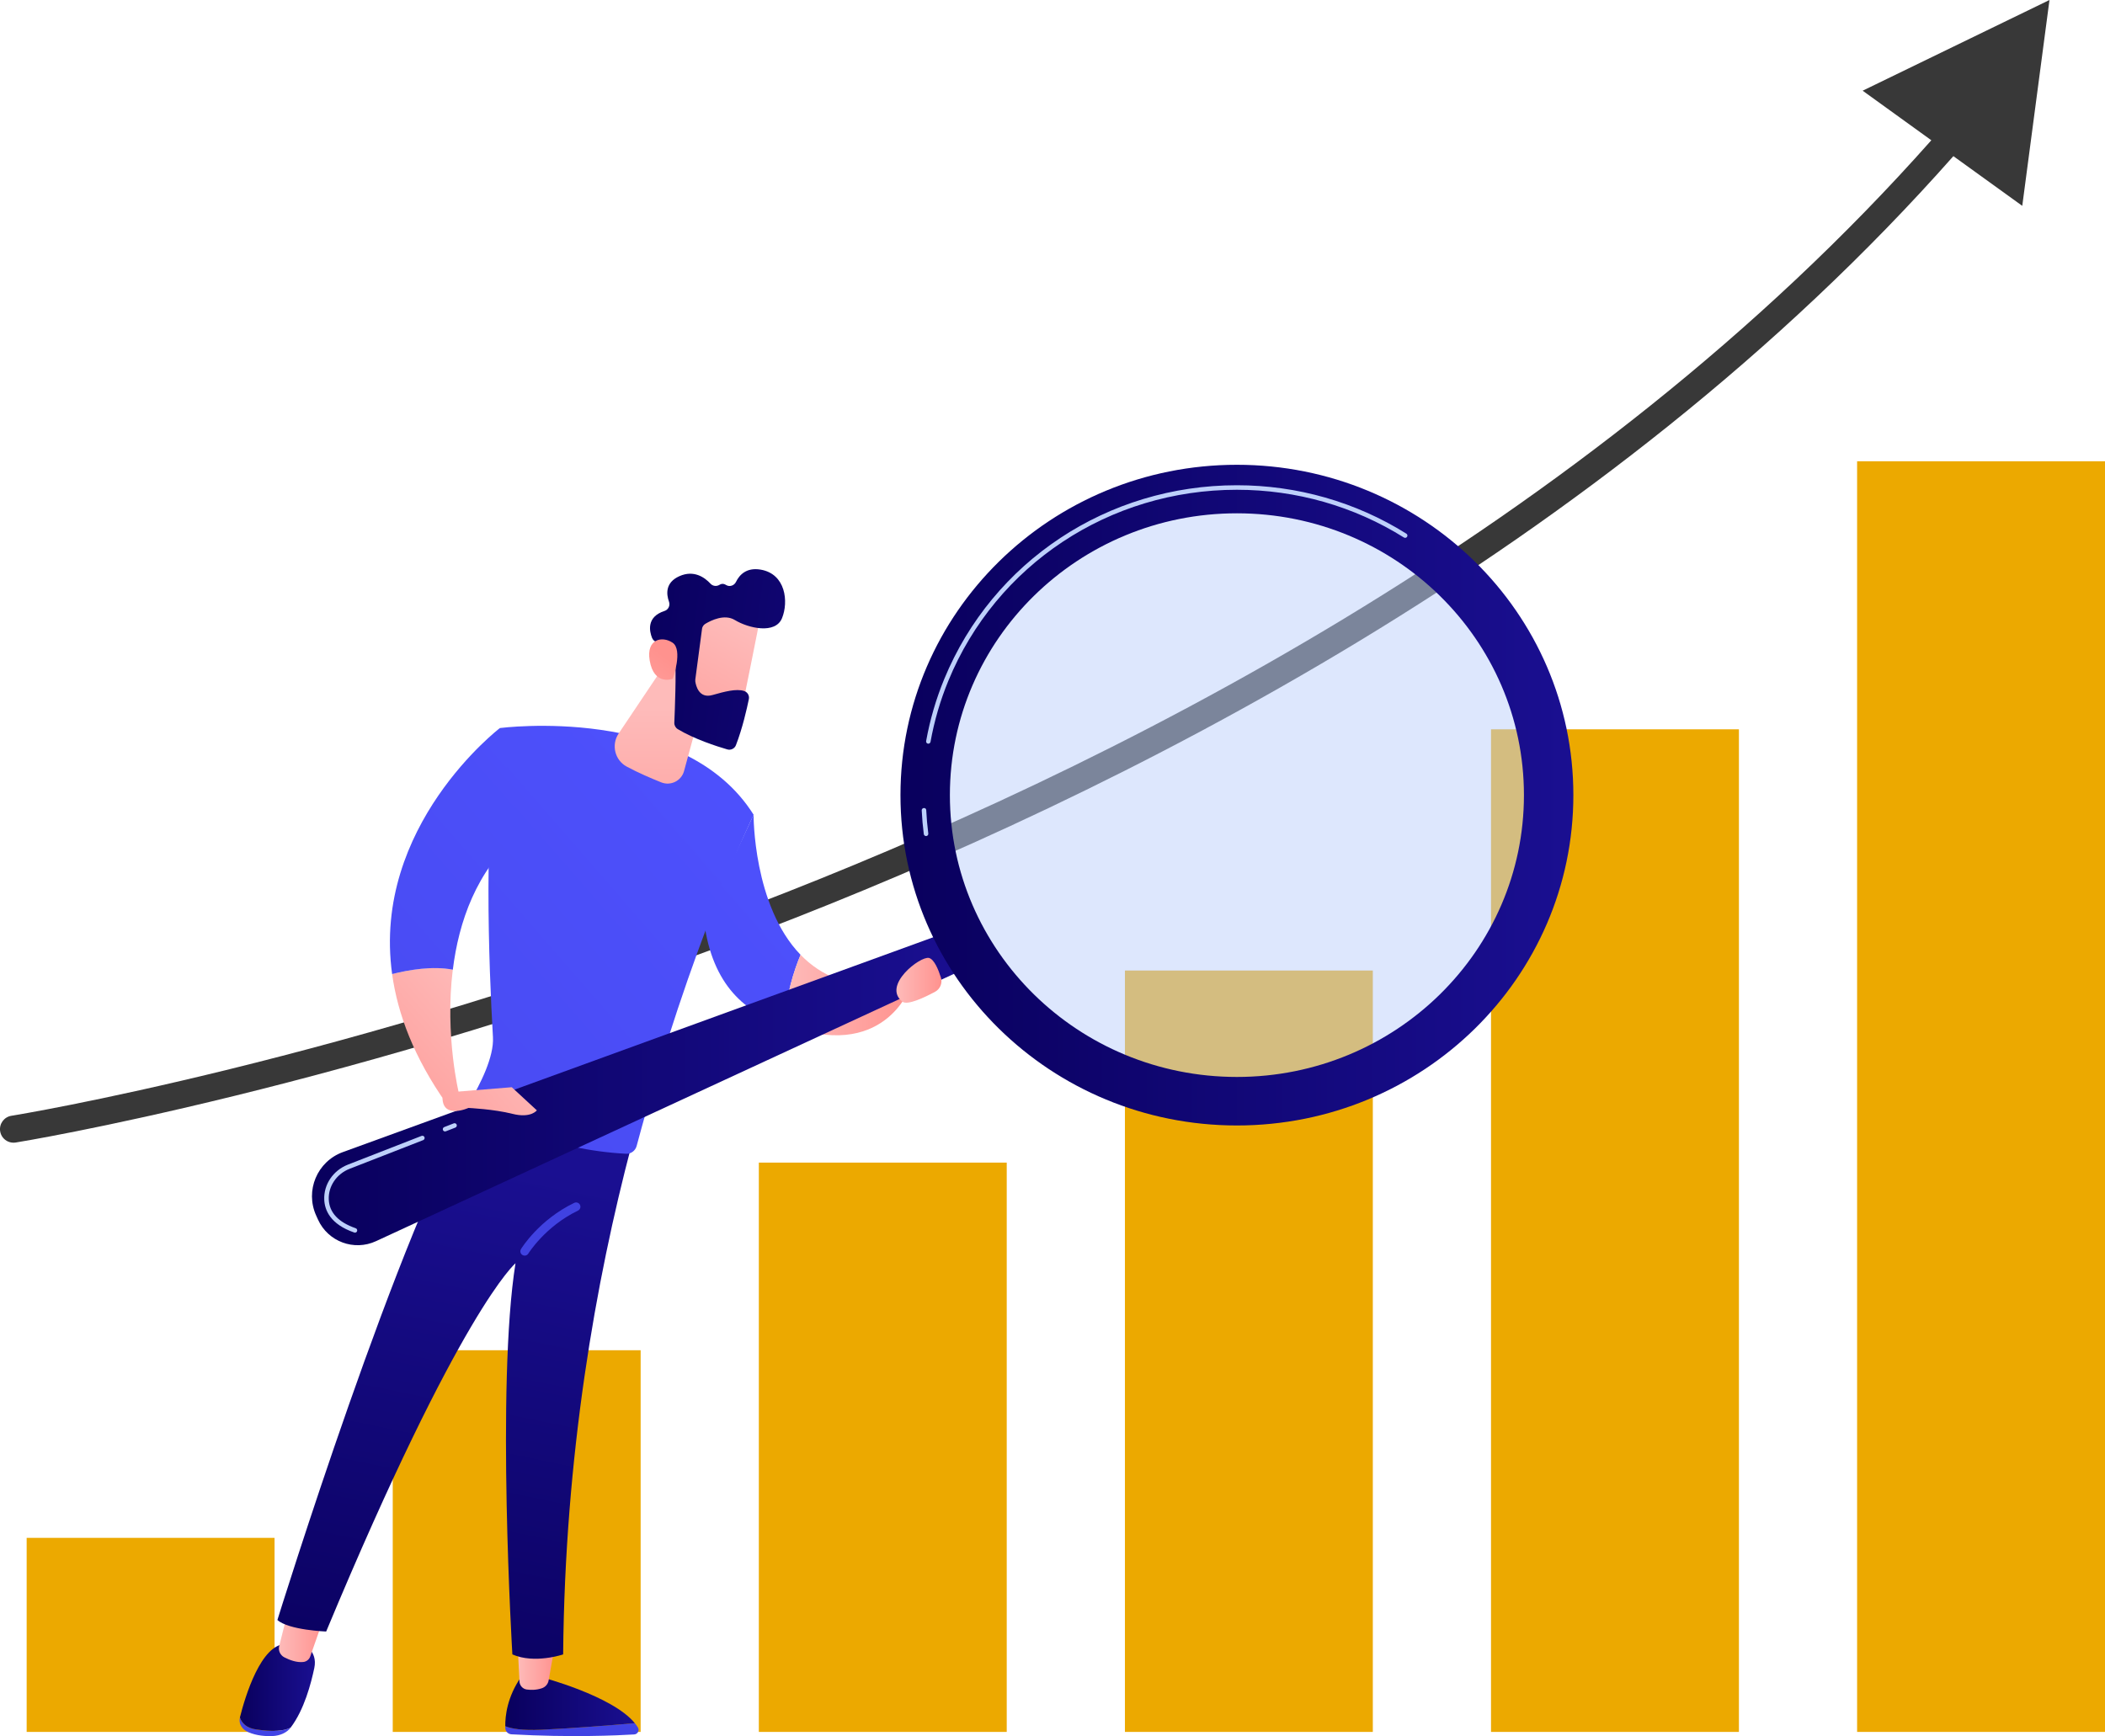 <?xml version="1.0" encoding="UTF-8"?>
<svg id="Camada_2" data-name="Camada 2" xmlns="http://www.w3.org/2000/svg" xmlns:xlink="http://www.w3.org/1999/xlink" viewBox="0 0 809.42 667.64">
  <defs>
    <style>
      .cls-1 {
        fill: url(#linear-gradient-2);
      }

      .cls-2 {
        fill: url(#linear-gradient-17);
      }

      .cls-3 {
        opacity: .51;
      }

      .cls-4 {
        fill: url(#linear-gradient-15);
      }

      .cls-5 {
        fill: url(#linear-gradient-18);
      }

      .cls-6 {
        fill: url(#linear-gradient-14);
      }

      .cls-7 {
        fill: url(#linear-gradient-20);
      }

      .cls-8 {
        fill: url(#linear-gradient-6);
      }

      .cls-9 {
        fill: url(#linear-gradient-11);
      }

      .cls-10 {
        fill: url(#linear-gradient-10);
      }

      .cls-11 {
        fill: url(#linear-gradient-16);
      }

      .cls-12 {
        fill: url(#linear-gradient-21);
      }

      .cls-13 {
        fill: url(#linear-gradient-5);
      }

      .cls-14 {
        fill: #eca900;
      }

      .cls-15 {
        fill: url(#linear-gradient-7);
      }

      .cls-16 {
        fill: #383838;
      }

      .cls-17 {
        fill: url(#linear-gradient-9);
      }

      .cls-18 {
        fill: url(#linear-gradient-3);
      }

      .cls-19 {
        fill: url(#linear-gradient);
      }

      .cls-20 {
        fill: #bdd0fb;
      }

      .cls-21 {
        fill: url(#linear-gradient-19);
      }

      .cls-22 {
        fill: url(#linear-gradient-4);
      }

      .cls-23 {
        fill: url(#linear-gradient-8);
      }

      .cls-24 {
        fill: url(#linear-gradient-12);
      }

      .cls-25 {
        fill: url(#linear-gradient-13);
      }
    </style>
    <linearGradient id="linear-gradient" x1="236.25" y1="578.95" x2="219.27" y2="668.08" gradientUnits="userSpaceOnUse">
      <stop offset="0" stop-color="#4f52ff"/>
      <stop offset="1" stop-color="#4042e2"/>
    </linearGradient>
    <linearGradient id="linear-gradient-2" x1="1335.03" y1="655.12" x2="1384.84" y2="655.12" gradientTransform="translate(-1140.73)" gradientUnits="userSpaceOnUse">
      <stop offset="0" stop-color="#09005d"/>
      <stop offset="1" stop-color="#1a0f91"/>
    </linearGradient>
    <linearGradient id="linear-gradient-3" x1="1339.76" y1="641.09" x2="1354.2" y2="641.09" gradientTransform="translate(-1140.73)" gradientUnits="userSpaceOnUse">
      <stop offset="0" stop-color="#febbba"/>
      <stop offset="1" stop-color="#ff928e"/>
    </linearGradient>
    <linearGradient id="linear-gradient-4" x1="115.51" y1="590.16" x2="99.75" y2="674.45" xlink:href="#linear-gradient"/>
    <linearGradient id="linear-gradient-5" x1="1232.98" y1="648.93" x2="1261.82" y2="648.93" xlink:href="#linear-gradient-2"/>
    <linearGradient id="linear-gradient-6" x1="1247.97" y1="629.05" x2="1265.23" y2="629.05" xlink:href="#linear-gradient-3"/>
    <linearGradient id="linear-gradient-7" x1="154.78" y1="662.58" x2="199.25" y2="447.62" gradientTransform="matrix(1,0,0,1,0,0)" xlink:href="#linear-gradient-2"/>
    <linearGradient id="linear-gradient-8" x1="1464.98" y1="268.83" x2="1069.39" y2="612.89" gradientTransform="translate(-1140.73)" xlink:href="#linear-gradient"/>
    <linearGradient id="linear-gradient-9" x1="203.19" y1="324.23" x2="210.6" y2="454.36" xlink:href="#linear-gradient"/>
    <linearGradient id="linear-gradient-10" x1="1327.03" y1="377.53" x2="1265.6" y2="431.92" xlink:href="#linear-gradient-3"/>
    <linearGradient id="linear-gradient-11" x1="1432" y1="232.37" x2="1038.2" y2="574.88" gradientTransform="translate(-1140.73)" xlink:href="#linear-gradient"/>
    <linearGradient id="linear-gradient-12" x1="1493.9" y1="303.55" x2="1100.1" y2="646.06" gradientTransform="translate(-1140.73)" xlink:href="#linear-gradient"/>
    <linearGradient id="linear-gradient-13" x1="1442.18" y1="382.67" x2="1490.56" y2="382.67" xlink:href="#linear-gradient-3"/>
    <linearGradient id="linear-gradient-14" x1="1395.05" y1="272.32" x2="1394.52" y2="362.66" xlink:href="#linear-gradient-3"/>
    <linearGradient id="linear-gradient-15" x1="1260.69" y1="418.11" x2="1514.02" y2="418.11" xlink:href="#linear-gradient-2"/>
    <linearGradient id="linear-gradient-16" x1="1486.98" y1="305.78" x2="1745.72" y2="305.78" xlink:href="#linear-gradient-2"/>
    <linearGradient id="linear-gradient-17" x1="1080.7" y1="2267.29" x2="1036.23" y2="2326.12" gradientTransform="translate(-1109.6 -1851.08) rotate(-8.21)" xlink:href="#linear-gradient-3"/>
    <linearGradient id="linear-gradient-18" x1="243.2" y1="248.22" x2="397.49" y2="267.72" gradientTransform="matrix(1,0,0,1,0,0)" xlink:href="#linear-gradient-2"/>
    <linearGradient id="linear-gradient-19" x1="1015.57" y1="2313.88" x2="1051.23" y2="2277.29" gradientTransform="translate(-1109.6 -1851.08) rotate(-8.21)" xlink:href="#linear-gradient-3"/>
    <linearGradient id="linear-gradient-20" x1="1351.29" y1="404.92" x2="1289.86" y2="459.32" xlink:href="#linear-gradient-3"/>
    <linearGradient id="linear-gradient-21" x1="1485.42" y1="376.99" x2="1502.74" y2="376.99" xlink:href="#linear-gradient-3"/>
  </defs>
  <g id="Camada_1-2" data-name="Camada 1">
    <g>
      <g>
        <rect class="cls-14" x="714.1" y="177.39" width="95.32" height="488.65"/>
        <rect class="cls-14" x="573.33" y="280.47" width="95.32" height="385.57"/>
        <rect class="cls-14" x="432.56" y="373.23" width="95.32" height="292.81"/>
        <rect class="cls-14" x="291.79" y="447.1" width="95.32" height="218.94"/>
        <rect class="cls-14" x="151.02" y="519.26" width="95.32" height="146.78"/>
        <rect class="cls-14" x="10.25" y="591.41" width="95.32" height="74.63"/>
      </g>
      <path class="cls-16" d="m788.07,0l-71.84,34.88,26.41,19.06c-133.02,150.02-317.96,242.42-453.61,294.39C132.28,408.37,5.65,428.89,4.39,429.09c-2.84.45-4.78,3.12-4.33,5.96.29,1.83,1.49,3.28,3.07,3.96.88.38,1.87.53,2.89.37,1.27-.2,128.78-20.85,286.51-81.25,137.07-52.48,324.07-145.96,458.59-298.08l26.49,19.11L788.07,0Z"/>
      <g>
        <g>
          <g>
            <path class="cls-19" d="m244.11,662.68c-8.78.76-24.02,1.99-36.04,2.52-7.22.32-11.38-.39-13.78-1.35,0,.27.01.53.02.76.06,1.26,1.08,2.28,2.36,2.35,22.7,1.27,40.76.44,47.19.05,1.33-.08,2.12-1.53,1.44-2.66-.34-.57-.75-1.12-1.2-1.67Z"/>
            <path class="cls-1" d="m208.07,665.2c12.02-.53,27.26-1.76,36.04-2.52-8.63-10.59-36.04-17.73-36.04-17.73h-7.74c-5.32,7.67-6.09,14.98-6.04,18.9,2.39.96,6.55,1.67,13.78,1.35Z"/>
            <path class="cls-18" d="m199.03,632.32l.72,14.33c.08,1.55,1.24,2.86,2.79,3.08,1.55.22,3.62.25,5.81-.48,1.35-.45,2.35-1.59,2.6-2.98l2.5-13.95h-14.44Z"/>
          </g>
          <g>
            <g>
              <path class="cls-22" d="m98.5,665.1c-3.81-.53-5.53-2.51-6.25-4.62,0,.02,0,.04-.01.06-.56,2.23.74,4.54,3.34,5.64,3.14,1.33,6.57,1.56,9.23,1.45,2.86-.12,5.48-1.3,6.92-3.19l.02-.03c-2.87,1.42-6.9,1.59-13.25.7Z"/>
              <path class="cls-13" d="m116.46,632.22h-6.38c-9.72-.2-15.83,20.31-17.83,28.25.72,2.11,2.45,4.09,6.25,4.62,6.35.89,10.38.72,13.25-.7,5.25-6.91,7.86-17.03,9.11-22.94,1.42-6.72-4.4-9.23-4.4-9.23Z"/>
            </g>
            <path class="cls-8" d="m110.9,618.92l-3.54,14.1c-.43,1.73.39,3.52,1.99,4.34,1.98,1.02,4.77,2.09,7.34,1.78,1.21-.15,2.21-1,2.61-2.13l5.2-14.83-13.6-3.25Z"/>
          </g>
          <path class="cls-15" d="m106.67,623c4.41,3.91,18.75,4.43,18.75,4.43,51.66-124,72.8-141.62,72.8-141.62-7.46,46.8-1.2,150.42-1.2,150.42,8.53,3.76,19.52,0,19.52,0,.69-76.62,12.47-143.45,26.38-196.13-34.92-.78-53.49-12.73-59.55-17.53-29.11,46.93-76.7,200.43-76.7,200.43Z"/>
          <path class="cls-23" d="m192.23,279.97c-6.61,32.97-4.24,91.97-2.68,118.89.44,7.56-4.84,18.05-9.11,25.21-.67,1.12-.26,2.56.91,3.16,7.15,3.67,31.36,15.06,59.42,16.47,1.87.09,3.54-1.18,4.03-2.99,20.81-77.71,44.99-127.37,44.99-127.37-26.69-42.62-97.54-33.36-97.54-33.36Z"/>
          <path class="cls-17" d="m201.74,482.87c-.29,0-.59-.08-.86-.24-.78-.48-1.03-1.49-.55-2.27.28-.46,6.96-11.26,20.48-17.78.82-.39,1.81-.05,2.21.77.4.82.05,1.81-.77,2.21-12.61,6.08-19.03,16.42-19.1,16.53-.31.51-.86.79-1.41.79Z"/>
          <g>
            <path class="cls-10" d="m150.78,374.59c2.12,15.36,8.4,32.11,20.94,49.9l4.77-3.89s-5.51-22.34-2.38-47.7c-7.74-1.51-16.88.05-23.34,1.68Z"/>
            <path class="cls-9" d="m199.62,320.65l-7.38-40.68s-49.32,37.7-41.46,94.62c6.46-1.63,15.6-3.19,23.34-1.68,2.26-18.26,8.99-38.09,25.5-52.26Z"/>
          </g>
          <g>
            <path class="cls-24" d="m289.77,313.33l-19.04,41c3.08,24.76,16.38,35.46,30.72,39.56.89-11.28,3.75-20.4,6.39-26.7-18.32-18.92-18.07-53.87-18.07-53.87Z"/>
            <path class="cls-25" d="m307.84,367.19c-2.65,6.31-5.5,15.42-6.39,26.7,38.26,14.84,48.38-13.94,48.38-13.94l-7.07-1.25c-15.97,1.68-27.12-3.47-34.91-11.51Z"/>
          </g>
          <path class="cls-6" d="m272.23,262.71l-9.19,33.79c-1.03,3.8-5.14,5.83-8.79,4.37-3.94-1.58-8.94-3.73-13.25-6.05-4.6-2.48-6.03-8.39-3.12-12.73l19.11-28.49,15.25,9.11Z"/>
        </g>
        <path class="cls-4" d="m367.36,357.34l-235.53,85.72c-9.88,3.6-14.6,14.84-10.25,24.41l.71,1.57c3.85,8.47,13.86,12.18,22.3,8.27l228.69-105.79-5.93-14.19Z"/>
        <g class="cls-3">
          <ellipse class="cls-20" cx="475.62" cy="305.78" rx="116.27" ry="114.17"/>
        </g>
        <path class="cls-11" d="m475.62,178.74c-71.45,0-129.37,56.88-129.37,127.04s57.92,127.04,129.37,127.04,129.37-56.88,129.37-127.04-57.92-127.04-129.37-127.04Zm0,235.42c-60.96,0-110.37-48.52-110.37-108.38s49.41-108.38,110.37-108.38,110.37,48.52,110.37,108.38-49.41,108.38-110.37,108.38Z"/>
        <path class="cls-20" d="m356.08,321.52c-.43,0-.81-.32-.86-.76-.39-3.03-.66-6.09-.8-9.11-.02-.48.35-.89.83-.91.57-.03.89.35.91.83.14,2.97.41,5.99.79,8.98.06.48-.28.91-.75.97-.04,0-.08,0-.11,0Zm.89-35.52c-.05,0-.1,0-.15-.01-.47-.08-.79-.54-.7-1.01,1.47-8.17,3.81-16.21,6.98-23.89h0c18.65-45.24,62.82-74.48,112.52-74.48,23.18,0,45.71,6.44,65.16,18.62.41.26.53.79.27,1.2-.25.41-.79.53-1.2.28-19.17-12.01-41.39-18.36-64.24-18.36-49,0-92.54,28.81-110.92,73.4,0,0,0,0,0,0-3.12,7.56-5.43,15.48-6.88,23.53-.08.42-.44.72-.86.72Z"/>
        <g>
          <path class="cls-2" d="m292.34,237.03c.08.58-7.67,38.56-7.67,38.56l-21.59-4.89,2-37.09s25.86-6.3,27.26,3.41Z"/>
          <path class="cls-5" d="m269.94,241.88l-2.58,19.44c-.03.25-.03.5,0,.74.22,1.52,1.35,6.71,6.59,5.23,4.75-1.35,9.11-2.5,12.12-1.58,1.35.41,2.17,1.78,1.88,3.17-.71,3.45-2.44,11.2-4.97,17.7-.51,1.32-1.96,2.01-3.32,1.62-4.09-1.19-12.66-3.95-19.03-7.79-.86-.52-1.38-1.46-1.34-2.47.21-4.91.78-19.83.3-24.01-.45-3.93-5.27-6.28-7.36-7.12-.69-.28-1.22-.82-1.5-1.5-.97-2.43-2.31-8.05,4.78-10.35,1.48-.48,2.26-2.08,1.74-3.55-1.05-2.92-1.49-7.38,3.99-9.83,5.57-2.5,9.73.47,11.97,2.89.91.98,2.37,1.12,3.49.41.64-.41,1.47-.54,2.47.08,1.35.84,3.13.27,3.82-1.16,1.33-2.74,4.05-5.67,9.5-4.74,9.68,1.66,10.77,12.38,8.22,18.66-2.55,6.28-12.94,3.89-18.15.72-3.96-2.41-9.1.12-11.34,1.46-.71.43-1.18,1.15-1.29,1.97Z"/>
          <path class="cls-21" d="m258.72,261.02s3.98-11.14-.11-13.87c-4.09-2.73-10.14-1.31-8.81,6.76,1.66,10.04,8.92,7.11,8.92,7.11Z"/>
        </g>
        <path class="cls-7" d="m174.52,419.92l22.27-1.81,9.64,8.89s-2.28,3.15-9.41,1.34c-7.13-1.81-16.9-2.26-16.9-2.26,0,0-9.85,4.44-9.97-3.87l4.37-2.29Z"/>
        <path class="cls-12" d="m346.99,385.22c1.93,1.5,8.52-1.64,12.56-3.81,1.97-1.06,2.92-3.36,2.25-5.49-.97-3.06-2.59-7.02-4.58-7.52-3.31-.83-18.16,10.61-10.22,16.81Z"/>
        <path class="cls-20" d="m136.48,474.03c-.09,0-.19-.01-.29-.05-9.2-3.18-11.34-8.62-11.51-12.62-.25-5.85,3.42-11.27,9.14-13.5l28.28-11.03c.44-.17.95.04,1.12.49.17.45-.05.95-.49,1.13l-28.28,11.03c-5.02,1.96-8.25,6.7-8.03,11.81.22,5.03,3.7,8.75,10.35,11.05.45.16.69.65.54,1.11-.12.36-.46.59-.82.59Z"/>
        <path class="cls-20" d="m171.13,435.12c-.35,0-.68-.21-.81-.55-.17-.45.05-.95.49-1.13l3.67-1.43c.44-.18.95.05,1.12.49.17.45-.05.95-.49,1.13l-3.67,1.43c-.1.04-.21.06-.31.06Z"/>
      </g>
    </g>
  </g>
</svg>